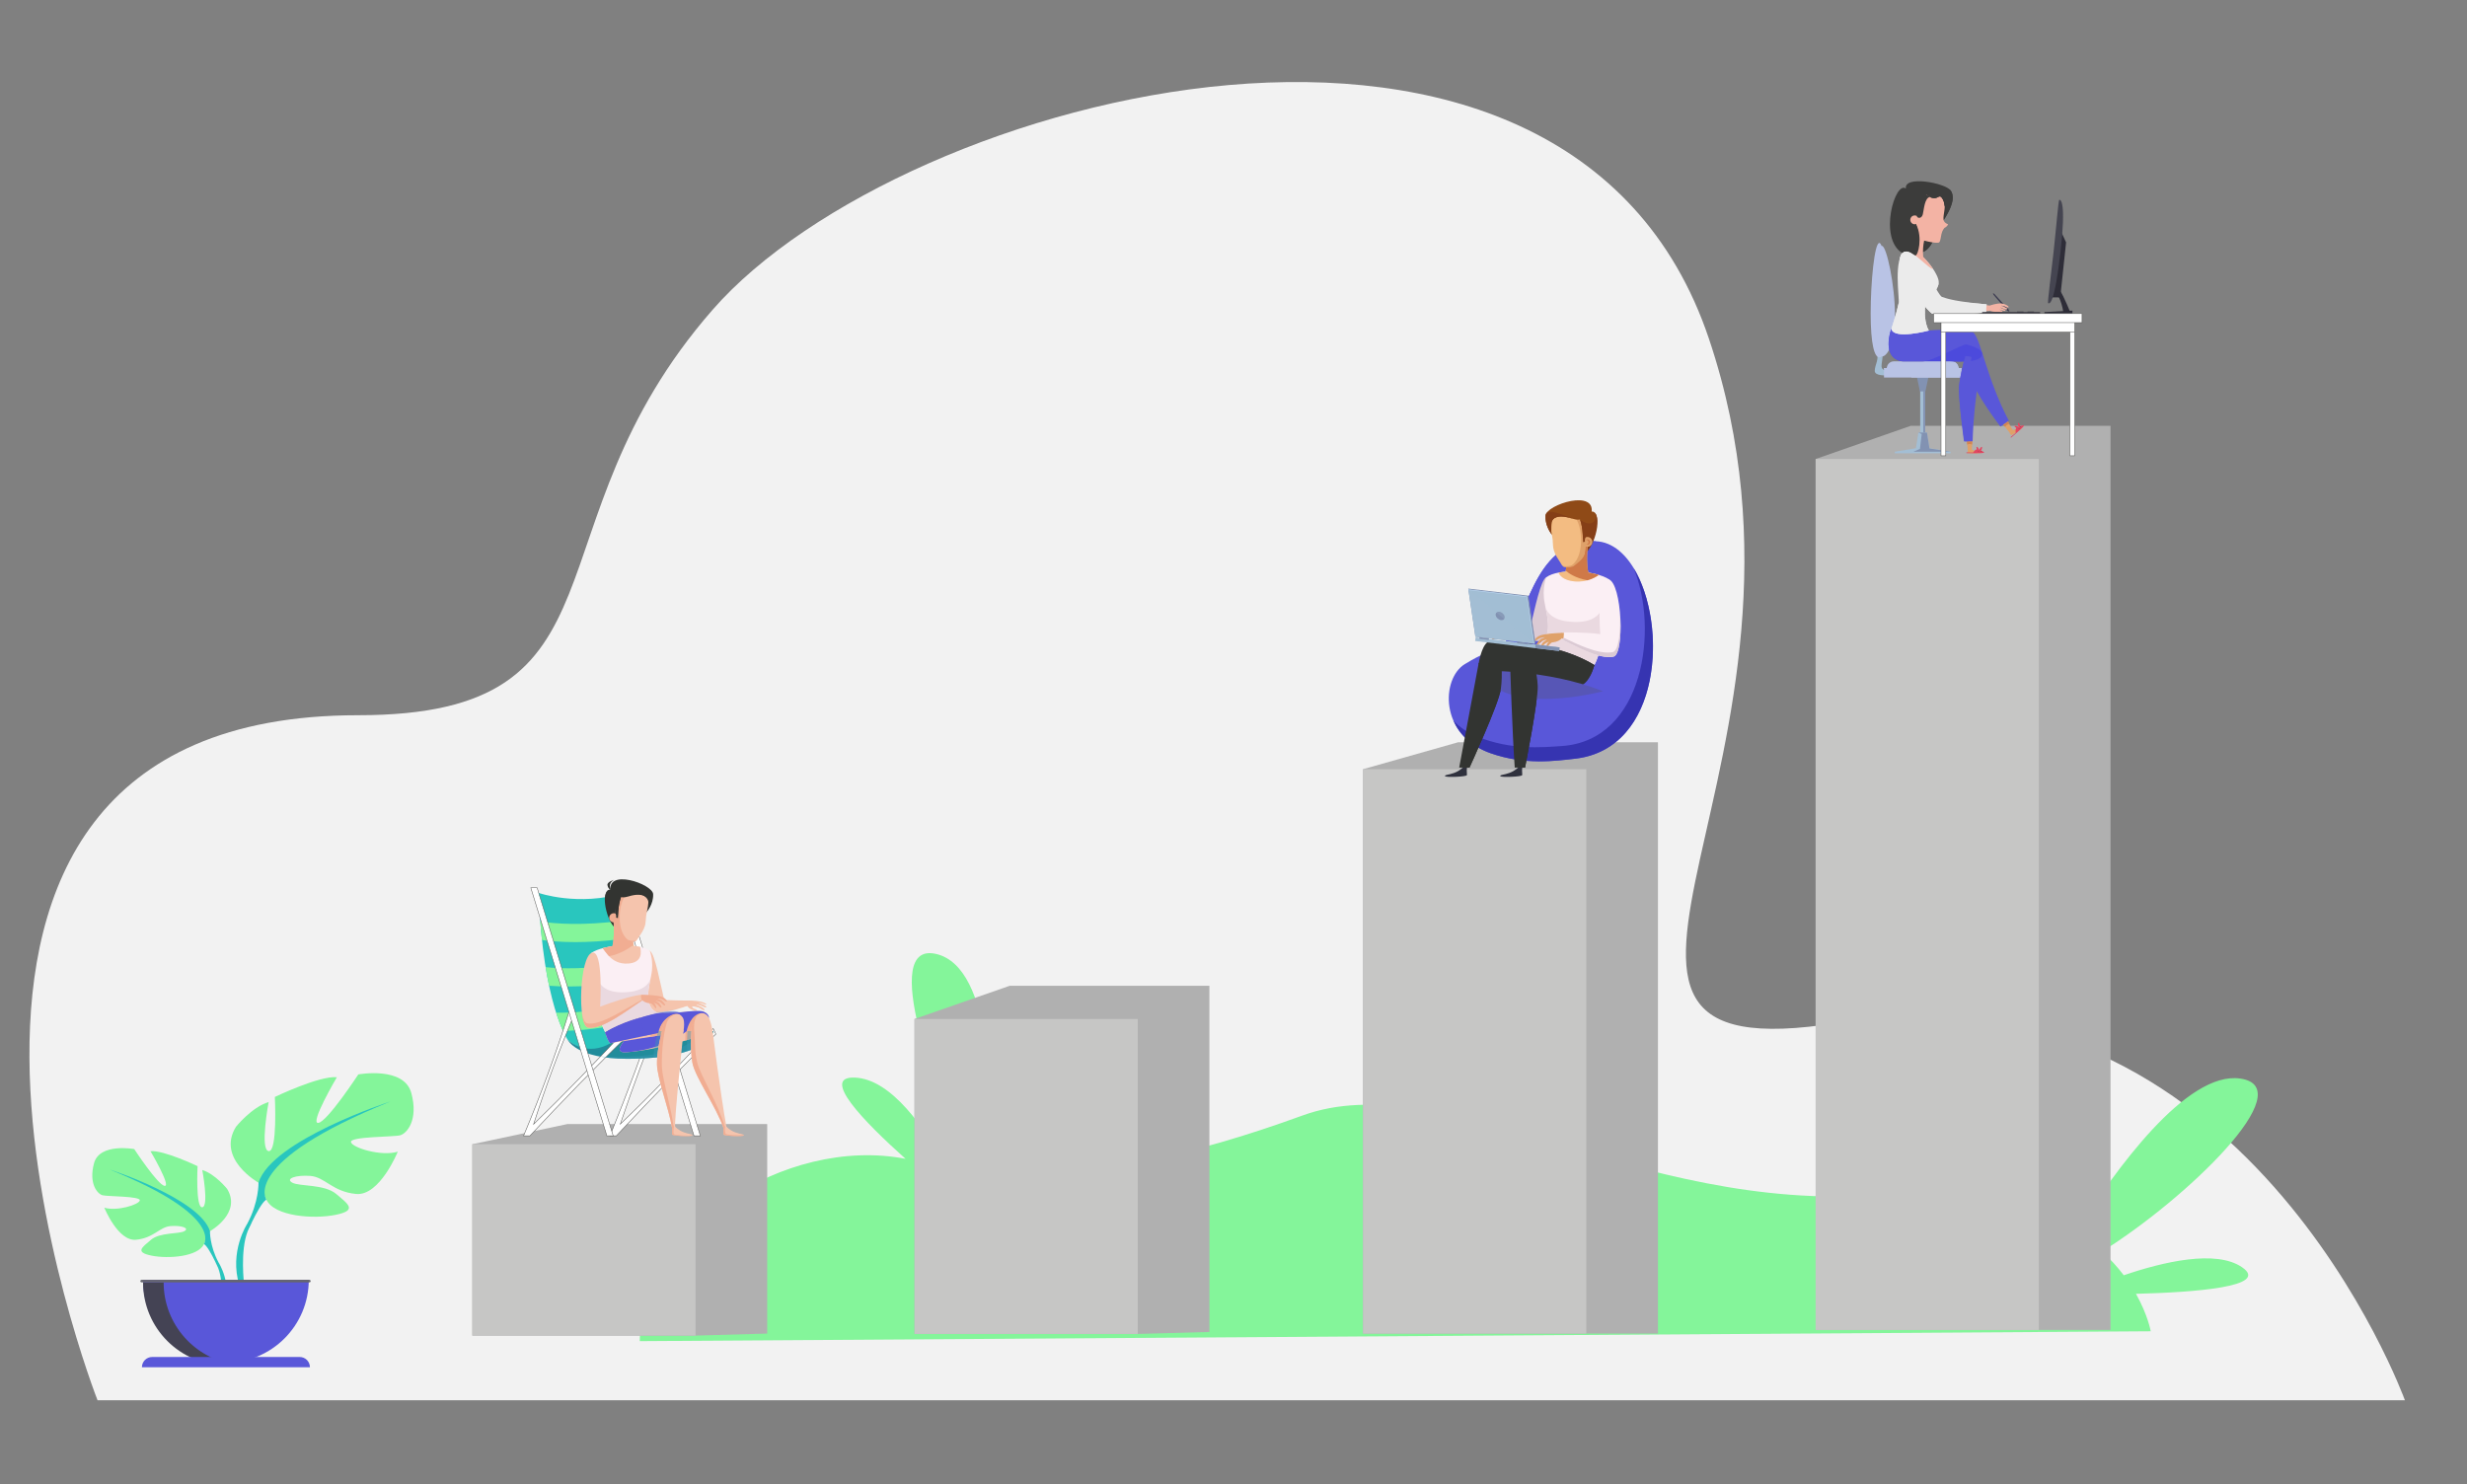 <svg width="1248" height="751" viewBox="0 0 1248 751" fill="none" xmlns="http://www.w3.org/2000/svg">
<rect x="0" y="0" width="1248" height="751" fill="#808080" stroke="none"/>
<path d="M49.34 708.43C49.34 708.43 -86.47 361.85 181.19 361.85C322.61 361.85 264.35 266.76 360.5 156.71C456.65 46.66 792.9 -41.26 864.47 171.25C936.04 383.76 759.17 545.1 930.08 517.42C1135.46 484.16 1216.59 708.43 1216.59 708.43H49.34V708.43Z" fill="#F2F2F2"/>
<path d="M106.22 622.89C106.22 622.89 122.45 613.8 114.88 601.47C114.88 601.47 108.82 593.9 102.33 591.95C102.33 591.95 105.79 610.35 102.33 610.78C98.87 611.21 99.95 590 99.95 590C99.95 590 82.85 581.78 76.14 582.43C76.14 582.43 86.74 600.39 83.28 599.96C79.82 599.53 67.91 581.35 67.91 581.35C67.91 581.35 50.38 578.1 47.57 588.49C44.76 598.88 49.3 604.07 51.9 604.72C54.5 605.37 71.16 605.15 70.73 607.32C70.3 609.48 59.04 612.95 52.77 611C52.77 611 59.7 628.1 68.78 627.23C77.87 626.36 80.68 620.74 86.31 620.3C91.94 619.87 96.05 621.38 93.24 622.9C90.43 624.41 80.9 623.4 76.36 627.26C71.82 631.12 68.14 633.5 76.58 635.24C85.02 636.97 100.17 635.89 103.2 629.4L106.22 622.89V622.89Z" fill="#84F59A"/>
<path d="M110.55 638.69C106.01 630.25 106.22 622.89 106.22 622.89C101.03 606.44 55.58 591.73 55.58 591.73C113.36 615.1 103.19 629.39 103.19 629.39C104.75 630.3 107.08 634.63 108.7 637.95C108.93 638.52 109.3 639.3 109.84 640.36C110.06 640.84 110.24 641.23 110.36 641.51C113.34 648.95 111.76 661.81 111.76 661.81L113.56 662.29C117.56 649.33 110.55 638.69 110.55 638.69V638.69Z" fill="#29C6BE"/>
<path d="M130.76 598.34C130.76 598.34 109.36 586.36 119.35 570.1C119.35 570.1 127.34 560.12 135.9 557.55C135.9 557.55 131.34 581.8 135.9 582.37C140.46 582.94 139.04 554.98 139.04 554.98C139.04 554.98 161.58 544.14 170.42 545C170.42 545 156.44 568.68 161.01 568.11C165.57 567.54 181.26 543.58 181.26 543.58C181.26 543.58 204.37 539.3 208.08 552.99C211.79 566.68 205.8 573.53 202.37 574.39C198.95 575.25 176.98 574.96 177.55 577.81C178.12 580.66 192.95 585.23 201.23 582.66C201.23 582.66 192.1 605.2 180.12 604.06C168.14 602.92 164.43 595.5 157.01 594.93C149.59 594.36 144.17 596.36 147.88 598.35C151.59 600.35 164.14 599 170.13 604.1C176.12 609.19 180.97 612.33 169.84 614.61C158.71 616.89 138.75 615.47 134.75 606.91L130.76 598.34V598.34Z" fill="#84F59A"/>
<path d="M197.52 557.26C197.52 557.26 137.61 576.66 130.77 598.34C130.77 598.34 131.06 608.04 125.06 619.16C125.06 619.16 115.82 633.19 121.09 650.27L123.47 649.63C123.47 649.63 121.39 632.69 125.31 622.87C125.47 622.51 125.7 621.99 125.99 621.36C126.71 619.96 127.19 618.93 127.49 618.18C129.63 613.8 132.7 608.09 134.76 606.89C134.76 606.9 121.35 588.07 197.52 557.26V557.26Z" fill="#29C6BE"/>
<path d="M114.29 689.42C137.44 689.42 156.2 670.66 156.2 647.51H72.38C72.38 670.66 91.14 689.42 114.29 689.42V689.42Z" fill="#5957D9"/>
<path d="M119.49 690.39C117.79 690.6 116.05 690.71 114.28 690.71C91.13 690.71 72.37 671.95 72.37 648.8H82.78C82.79 670.18 98.8 687.82 119.49 690.39V690.39Z" fill="#444354"/>
<path d="M151.61 686.54H76.97C75.599 686.54 74.284 687.085 73.314 688.054C72.345 689.024 71.8 690.339 71.8 691.71H156.78C156.78 690.339 156.235 689.024 155.266 688.054C154.296 687.085 152.981 686.54 151.61 686.54V686.54Z" fill="#5957D9"/>
<path d="M156.51 647.51H71.64C71.29 647.51 71 647.8 71 648.15C71 648.5 71.29 648.79 71.64 648.79H156.51C156.86 648.79 157.15 648.5 157.15 648.15C157.15 647.8 156.86 647.51 156.51 647.51Z" fill="#65656F"/>
<path d="M1134.23 641.15C1121.01 632.06 1094.16 638.43 1074.36 645.19C1071.08 640.854 1067.4 636.837 1063.37 633.19C1105.95 606.63 1164.64 550.21 1133.31 545.67C1106.08 541.72 1069.69 592.4 1050.27 623.24C1029.81 610.29 998.52 600.88 950.87 604.53C827.21 613.99 730.06 538.48 658.98 564.34C602.47 584.9 550.63 596.55 500.54 593.01C502.47 558.1 502.49 489.59 473.72 482.67C444.52 475.64 473.62 553.26 489.77 592.01C486.04 591.58 482.31 591.06 478.6 590.45C468.18 571.15 451.05 545.93 432.42 545.18C414.88 544.48 436.67 567.12 458.1 586.28C396.79 574.42 324.48 622.37 323.64 678.52L1088.01 673.53C1088.01 673.53 1086.6 665.34 1080.53 654.58C1110.06 653.83 1148.59 651.02 1134.23 641.15V641.15Z" fill="#84F59A"/>
<path d="M838.71 375.53H737.64L689.54 389.16V674.69H838.71V375.53Z" fill="#B0B0B0"/>
<path d="M689.54 389.16H802.46V674.7H689.54V389.16Z" fill="#C6C6C5"/>
<path d="M611.81 498.75H510.74L462.64 515.53V674.88H575.57L611.81 673.88V498.75Z" fill="#B0B0B0"/>
<path d="M462.64 515.53H575.56V674.88H462.64V515.53Z" fill="#C6C6C5"/>
<path d="M1067.67 215.43H966.6L918.5 232.22V672.87H1067.67V215.43Z" fill="#B0B0B0"/>
<path d="M918.5 232.22H1031.42V672.87H918.5V232.22Z" fill="#C6C6C5"/>
<path d="M740.99 336.01C751.22 329.76 751.85 331.07 758.95 326.8C772.85 318.43 773.57 272.83 807.13 273.82C842.1 274.85 853.17 377.54 796.75 383.85C786.78 384.97 771.44 387.17 754.1 381.09C727.83 371.88 729.17 343.24 740.99 336.01V336.01Z" fill="#5957D9"/>
<path d="M807.05 273.82C774.38 272.94 772.88 316.23 759.94 326.11C757.93 331.31 756.79 334.7 756.79 334.7C756.79 334.7 793.97 344.28 800.88 346.26C807.79 348.23 814.25 350.78 818.4 348.61C831.16 341.94 831.16 285.34 807.05 273.82Z" fill="#5957D9"/>
<path d="M826.36 287.3C839.25 318 831.72 374.71 789.96 377.45C779.95 378.11 764.53 379.6 747.48 372.73C742.3 370.64 738.29 367.82 735.25 364.6C738.23 371.4 744.2 377.63 754.1 381.1C771.44 387.18 786.78 384.98 796.75 383.86C840.69 378.93 843.69 315.58 826.36 287.3Z" fill="#3634B1"/>
<path d="M762.52 317.35C762.52 317.35 759.23 317.84 756.27 318.85C755.49 319.12 753.16 320.33 753.42 320.78C753.68 321.24 755.2 320 755.84 319.82C756.65 319.59 757.31 319.38 757.44 319.48C757.57 319.58 756.38 319.9 755.73 320.3C755.09 320.7 753.25 321.84 753.67 322.32C754.1 322.8 756.11 321.13 756.63 320.94C757.48 320.63 758.38 320.14 758.69 320.26C759.03 320.39 757.47 320.9 756.91 321.31C756.35 321.72 754.33 323.3 754.85 323.71C755.37 324.12 757.05 322.33 757.76 321.93C758.53 321.5 761.13 320.54 761.18 320.84C761.23 321.13 761.15 321.63 760.6 321.97C760.05 322.3 758.63 322.97 758.93 323.35C759.18 323.67 761.17 322.82 761.92 322.34C763.3 321.45 763.84 320.12 763.84 320.12L767.46 320.19L768.13 316.88L762.52 317.35V317.35Z" fill="#DFA169"/>
<path d="M801.33 279.9C802.79 279.53 811.38 262.35 806.3 259.04C803.7 257.35 800.38 264.95 800.38 264.95C800.38 264.95 798 279.81 801.33 279.9V279.9Z" fill="#8F4A17"/>
<path d="M806.29 259.04C811.1 262.17 805.48 279.06 801.59 279.74C801.82 278.69 801.91 277.37 801.96 275.46C801.91 274.41 801.85 273.44 801.8 272.52L801.77 274.07L800.81 274.26C800.81 274.26 800.91 267.02 799.33 262.94C800.15 263.58 804.64 266.72 806.82 263.21C808.25 260.91 806.29 259.04 806.29 259.04Z" fill="#853F17"/>
<path d="M782.21 292.08C779.41 293.44 776.45 307.88 774.48 315.9C774.48 315.9 771.27 316.02 764.11 317.01L764.73 320.22C764.73 320.22 775.15 325.87 781.31 324.01C787.47 322.15 786.49 290 782.21 292.08Z" fill="#DBCAD4"/>
<path d="M773.27 327.92C773.27 327.92 782.02 327.44 790.14 329.58C799.33 332 806.53 336.49 806.53 336.49C811.83 326.81 814.16 300.08 814.09 293.2C807.51 288.64 788.42 287.32 782.21 292.09C782.39 291.72 779.83 297.52 781.47 305.42C783.02 312.83 784.76 320.33 780.32 324.42C777.97 326.34 773.27 327.92 773.27 327.92Z" fill="#FBEFF4"/>
<path d="M812.47 312.68C811.89 309.09 811.08 306.73 811.08 306.73C809.44 311.01 805.65 315.78 793.47 314.46C785.42 313.59 782.77 309.92 781.9 307.53C783.28 314.22 784.32 320.72 780.31 324.41C779.72 324.89 778.98 325.36 778.21 325.78C777.93 326.53 777.66 327.25 777.39 327.9C780.69 327.99 785.51 328.36 790.13 329.58C798.87 331.88 805.88 336.1 805.88 336.1C805.89 336.1 805.89 336.1 805.89 336.11C806.09 336.23 806.24 336.32 806.35 336.38C806.36 336.39 806.36 336.39 806.37 336.39C806.46 336.45 806.53 336.49 806.53 336.49C809.69 330.71 811.59 319.21 812.47 312.68V312.68Z" fill="#EAD9E0"/>
<path d="M740.39 387.95C740.39 387.95 738.78 389.85 735.73 391C732.68 392.14 730.93 391.89 730.98 392.65C731.02 393.41 741.98 393.03 742.08 392.14C742.18 391.25 741.81 389.98 742.16 387.95C742.52 385.92 740.39 387.95 740.39 387.95V387.95ZM768.36 387.95C768.36 387.95 766.75 389.85 763.7 391C760.65 392.14 758.9 391.89 758.95 392.65C758.99 393.41 769.95 393.03 770.05 392.14C770.15 391.25 769.78 389.98 770.13 387.95C770.49 385.92 768.36 387.95 768.36 387.95V387.95Z" fill="#2F313D"/>
<path d="M779.9 328.48C786.56 330.7 806.89 348.25 794.95 347.36C773.48 345.76 747.96 336.13 747.96 336.13C747.96 336.13 749.23 327.14 752.62 324.78C755.47 322.81 773.24 326.26 779.9 328.48V328.48Z" fill="#323431"/>
<path d="M776.87 328.56L771.52 334.04C771.52 334.04 756.8 332.25 756.13 333.37C755.46 334.49 756.29 345.27 755.28 350.11C754.41 354.29 743.37 382.32 741.29 388.33H743.39C743.39 388.33 758.2 356.23 759.26 348.51C759.84 344.31 760.16 343.41 760.04 340.08C760.04 340.08 784.97 347.73 796.94 347.36C799.65 347.28 776.87 328.56 776.87 328.56V328.56Z" fill="#323431"/>
<path d="M806.53 336.48C805.9 338.74 805.05 340.93 803.93 342.43L763.93 336.14C763.93 336.14 762.33 329.12 765.39 326.33C769.04 323.02 795.21 328.98 806.53 336.48V336.48Z" fill="#323431"/>
<path d="M777.91 347.12C777.8 342.92 778.06 343.61 777.19 340.82C777.19 340.82 794.34 350.45 800.76 346.37C804.32 344.11 805.9 338.73 806.53 336.47L796.95 332.13C796.95 332.13 796 336.63 794.18 337.64C792.36 338.65 771.81 332.25 771 333.06C770.19 333.87 773.62 341.84 774.23 347.6C774.84 353.35 769.26 388.32 769.26 388.32H771.49C771.49 388.33 778.12 354.84 777.91 347.12V347.12Z" fill="#323431"/>
<path d="M749.23 339.48C749.23 339.48 781.75 338.11 810.92 349.72C810.92 349.71 760.41 363.38 749.23 339.48Z" fill="#5756B6"/>
<path d="M748.03 335.48C748.03 335.48 741.44 370.6 738.17 388.33H743.39C743.39 388.33 758.2 356.23 759.26 348.51C760.32 340.79 759.24 332.31 759.24 332.31L748.03 335.48V335.48ZM763.93 336.14C763.93 336.14 765.02 370.6 766.27 388.34H771.49C771.49 388.34 778.12 354.85 777.91 347.13C777.7 339.41 774.57 332.32 774.57 332.32C770.59 332.14 767.07 333.51 763.93 336.14ZM786.44 328.24C786.44 328.24 796.9 330.54 806.52 336.48L806.04 338.07C806.04 338.07 796.51 331.28 786.44 328.24Z" fill="#323431"/>
<path d="M803.13 276.13C803.13 276.13 802.24 285.54 803.64 290.12L791.78 289.51C791.78 289.51 792.59 288.01 792.63 282.09C792.7 273.82 803.13 276.13 803.13 276.13Z" fill="#F3BC82"/>
<path d="M790.06 320.2C790.06 320.2 784.77 320.34 781.67 320.92C781.67 320.92 779.7 321.13 778.3 321.87C777.53 322.28 776.16 323.53 776.44 324C776.72 324.47 777.58 323.56 778.86 322.93C779.59 322.57 781.35 322.32 781.42 322.43C781.49 322.54 779.94 323 779.29 323.46C778.75 323.85 777.04 325.8 777.42 326.15C777.92 326.63 778.49 325.68 779.97 324.44C780.5 324.06 782.37 323.52 782.46 323.66C782.55 323.8 781.13 324.36 780.67 324.89C780.21 325.43 779.03 326.97 779.49 327.33C779.95 327.7 780.7 326.5 781.51 325.73C781.95 325.32 783.58 324.58 783.64 324.61C783.7 324.65 783.01 325.15 782.7 325.69C782.39 326.24 781.96 327.59 782.34 327.7C782.72 327.8 782.95 327.17 783.79 326.09C784.05 325.76 785.09 325.02 785.09 325.02C785.09 325.02 788.35 324.91 790.08 322.93C790.08 322.95 790.99 320.51 790.06 320.2V320.2Z" fill="#DFA169"/>
<path d="M790.08 322.95L794.85 324.6L795.43 320.24L790.06 320.2C790.06 320.2 789.01 322.17 790.08 322.95V322.95Z" fill="#DFA169"/>
<path d="M788.4 289.7C788.78 290.7 790.44 293.67 796.68 294.18C803.07 294.7 807.57 291.77 808.8 290.87C802.83 289.09 794.53 288.54 788.4 289.7Z" fill="#F3BC82"/>
<path d="M813.72 293.07C820.63 295.04 821.95 331.08 816.19 332.23C808.64 333.74 796.57 326.51 790.89 323.92L791.2 319.97C791.2 319.97 801.26 319.72 809.52 320.83C809.52 320.83 807.33 291.24 813.72 293.07V293.07Z" fill="#FBEFF4"/>
<path d="M808.8 290.87C807.19 290.39 805.4 290.01 803.53 289.72C802.29 285.01 803.13 276.14 803.13 276.14C803.13 276.14 800.29 275.52 797.56 276.1C795.65 277.92 793.8 280.11 792.62 282.55C792.57 285.93 792.27 287.77 792.04 288.69C793.37 289.9 796.8 292.42 803.04 293.6C806.01 292.77 808.04 291.43 808.8 290.87V290.87Z" fill="#CF7948"/>
<path d="M746.38 322.15L776.82 325.74L773.21 301.38L742.77 297.79L746.38 322.15Z" fill="#8292B2"/>
<path d="M746.261 324.302L746.478 322.475L788.959 327.532L788.741 329.359L746.261 324.302Z" fill="#A3BED4"/>
<path d="M746.36 322.12L776.1 325.66L772.56 301.78L742.82 298.23L746.36 322.12Z" fill="#A3BED4"/>
<path d="M756.65 311.35C756.89 312.52 758.1 313.59 759.34 313.74C760.58 313.89 761.4 313.06 761.16 311.89C760.92 310.72 759.71 309.65 758.47 309.5C757.22 309.35 756.41 310.18 756.65 311.35Z" fill="#8292B2"/>
<path opacity="0.2" d="M776.1 325.66L772.56 301.78L742.82 298.23L776.1 325.66Z" fill="#A3BED4"/>
<path d="M776.619 327.918L776.836 326.091L788.96 327.534L788.743 329.361L776.619 327.918Z" fill="#8292B2"/>
<path d="M767.44 325.441L767.536 324.636L773.116 325.301L773.02 326.106L767.44 325.441Z" fill="#8292B2"/>
<path d="M748.354 323.173L748.45 322.369L753.226 322.938L753.13 323.742L748.354 323.173Z" fill="#8292B2"/>
<path d="M772.32 302.05L742.87 298.54L742.82 298.23L772.56 301.77L776.1 325.66L775.82 325.62L772.32 302.05Z" fill="#B8D3EF"/>
<path d="M785.21 270.69C785.21 270.69 781.52 266.44 781.85 260.87C782.18 255.3 808.29 246.88 804.96 260.3C804.95 260.3 792.81 276.01 785.21 270.69Z" fill="#8F4A17"/>
<path d="M801.97 275.46C801.79 281.63 801.38 281.51 796.42 285.89C795.36 286.83 791.89 287.1 790.93 286.62C789.97 286.15 789.85 285.23 788.46 283.23C786.89 280.97 785.98 278.6 785.78 277.26C785.52 275.48 785.6 274.25 785.45 272.98C785.16 270.54 784.5 268.39 784.36 265.59C784.22 262.83 787.36 260.81 791.53 260.57C801.08 260.05 801.38 264.03 801.97 275.46V275.46Z" fill="#F3BC82"/>
<path d="M795.29 285.86C802.2 280.65 799.93 264.28 796.77 262.14C802.84 262.81 802.23 268.53 802.02 276.74C801.83 281.21 801.26 282.5 796.16 286.34C795.07 287.16 791.72 287.16 790.83 286.63C790.69 286.55 790.58 286.45 790.48 286.34C791.76 286.67 794.36 286.57 795.29 285.86V285.86Z" fill="#DFA169"/>
<path d="M801.82 271.62L801.77 274.08L800.8 274.27C800.8 274.27 800.96 263.18 797.89 260.71C797.89 260.7 802.11 259.91 801.82 271.62Z" fill="#8F4A17"/>
<path d="M800.89 261.78C800.89 261.78 799.94 263.9 795.34 262.38C785.62 259.16 784.34 264.53 784.34 264.53C784.34 264.53 785.28 252.88 800.89 261.78Z" fill="#8F4A17"/>
<path d="M784.77 270.12C783.8 268.79 781.59 265.25 781.85 260.87C781.87 260.54 781.98 260.2 782.17 259.85C783.9 256.95 793.57 261.8 795.85 262.52C790.84 260.95 788.18 261.15 786.6 261.99C784.92 263.06 784.71 264.36 784.77 270.12V270.12Z" fill="#853F17"/>
<path d="M800.59 274.6C800.647 274.922 800.767 275.23 800.943 275.506C801.119 275.782 801.348 276.021 801.617 276.209C801.885 276.396 802.188 276.529 802.507 276.6C802.827 276.67 803.158 276.677 803.48 276.62C803.802 276.563 804.11 276.443 804.386 276.267C804.662 276.091 804.901 275.862 805.089 275.593C805.276 275.325 805.409 275.022 805.48 274.703C805.55 274.383 805.557 274.052 805.5 273.73C805.385 273.079 805.015 272.5 804.473 272.121C803.931 271.743 803.261 271.595 802.61 271.71C801.959 271.825 801.38 272.195 801.001 272.737C800.623 273.279 800.475 273.949 800.59 274.6Z" fill="#DFA169"/>
<path d="M802.7 275.44C803.33 275.29 803.73 274.66 803.58 274.03C803.44 273.41 802.83 273.03 802.22 273.15C802.37 273.04 802.54 272.95 802.74 272.9C803.49 272.73 804.23 273.19 804.4 273.94C804.57 274.69 804.11 275.43 803.36 275.6C803.01 275.68 802.66 275.61 802.36 275.44C802.47 275.46 802.58 275.47 802.7 275.44Z" fill="#CF7948"/>
<path d="M802.27 271.71C801.82 272.29 801.67 273.09 801.77 274.08L800.81 274.27C800.81 274.27 800.91 267.03 799.33 262.95C799.57 263.13 801.29 264.15 802 264.55C802.59 267.41 802.27 268.86 802.27 271.71V271.71Z" fill="#853F17"/>
<path d="M819.43 309.29C820.08 319.04 818.92 329.31 815.85 329.92C808.34 331.42 796.69 325.26 790.98 322.64L790.88 323.91C796.56 326.5 808.63 333.73 816.18 332.22C819.44 331.58 820.43 319.78 819.43 309.29V309.29Z" fill="#DBCAD4"/>
<path d="M954.02 189.9C954.02 189.9 948.39 190.24 948.39 187.65C948.39 184.59 950.85 181.7 949.35 177.52H951.92C953.57 182.4 949.38 186.78 954.33 187.49L954.02 189.9V189.9Z" fill="#A3BED4"/>
<path d="M973.896 188.022V227.112H971.386V188.022H973.896Z" fill="#A3BED4"/>
<path d="M973.892 188.026V227.116H972.972V188.026H973.892Z" fill="#8292B2"/>
<path d="M971.26 198.01L969.27 188.61H976.01L974.01 198.01H971.26Z" fill="#8292B2"/>
<path d="M986.75 229.33H958.53V228.55L969.86 226.66H975.41L986.75 228.55V229.33Z" fill="#A3BED4"/>
<path d="M976.07 226.88H969.2L970.48 218.86H974.8L976.07 226.88Z" fill="#A3BED4"/>
<path d="M970.48 218.86H974.8L976.07 226.88L986.75 228.55H967.93L971.26 227.11L972.16 219.57L970.48 218.86Z" fill="#8292B2"/>
<path d="M990.78 186.36H954.5C954.5 185.419 954.874 184.516 955.54 183.85C956.206 183.184 957.108 182.81 958.05 182.81H987.23C988.171 182.81 989.074 183.184 989.74 183.85C990.406 184.516 990.78 185.419 990.78 186.36V186.36Z" fill="#B9C3E5"/>
<path d="M987.23 182.81H971.97C972.911 182.81 973.814 183.184 974.48 183.85C975.146 184.516 975.52 185.419 975.52 186.36H990.78C990.78 185.419 990.406 184.516 989.74 183.85C989.074 183.184 988.171 182.81 987.23 182.81V182.81Z" fill="#B9C3E5"/>
<path d="M954.56 185.73C954.52 185.93 954.5 186.14 954.5 186.35H990.78C990.78 186.14 990.76 185.93 990.72 185.73H954.56V185.73Z" fill="#B9C3E5"/>
<path d="M953.08 186.21H992.2V191H953.08V186.21Z" fill="#B9C3E5"/>
<path d="M966.92 186.21H992.2V191H966.92V186.21Z" fill="#B9C3E5"/>
<path d="M953.08 186.21H992.2V186.79H953.08V186.21ZM955.07 158.51C955.07 174.49 953.12 180.8 950.7 180.8C948.29 180.8 946.33 174.49 946.33 158.51C946.33 142.53 948.28 122.92 950.7 122.92C953.12 122.91 955.07 142.52 955.07 158.51Z" fill="#B9C3E5"/>
<path d="M958.63 159.62C958.63 175.07 954.37 180.37 952.04 180.37C949.71 180.37 948.36 173.73 948.36 158.28C948.36 142.83 949.71 124.41 952.04 124.41C954.36 124.42 958.63 144.17 958.63 159.62Z" fill="#B9C3E5"/>
<path d="M963.11 127.52C970.15 124.24 979.72 149.28 982.45 150.24C985.18 151.2 989.81 152.62 1005.01 153.98L1004.67 157.88C995.02 159.6 980.05 158.66 977.67 158.66C975.3 158.66 955.09 131.25 963.11 127.52V127.52Z" fill="#EBEBEB"/>
<path d="M1006.51 154.59L1002.34 154.1L1002.06 157.64L1006.82 157.25L1006.51 154.59Z" fill="#F3B3A4"/>
<path d="M1015.32 212.33C1015.32 212.33 1017.54 216.72 1018.52 217.99L1016.48 218.73L1012.78 214.03L1015.32 212.33V212.33Z" fill="#DFA169"/>
<path d="M1022.94 216.4C1023.17 216.76 1017.71 220.42 1017.34 220.14C1017.14 219.98 1016.48 218.73 1016.48 218.73L1018.27 217.6C1018.27 217.6 1022.72 216.04 1022.94 216.4V216.4Z" fill="#DFA169"/>
<path d="M1017.34 221.44L1017.09 221.15C1017.68 220.66 1018.39 220.09 1019.68 219.01C1019.68 219.01 1019.36 216.7 1020.35 216.23C1021.97 215.45 1023.83 214.96 1023.9 215.36C1023.98 215.88 1017.34 221.44 1017.34 221.44V221.44Z" fill="#E24761"/>
<path d="M1021.94 215.09C1022.12 215.68 1021.98 215.97 1021.71 216.04C1021.44 216.11 1021.16 215.97 1020.98 215.37C1020.8 214.78 1020.79 213.97 1021.06 213.89C1021.32 213.82 1021.76 214.5 1021.94 215.09ZM1020.21 216.62C1020.78 216.87 1021.07 216.77 1021.19 216.51C1021.3 216.26 1021.19 215.96 1020.62 215.71C1020.05 215.46 1019.25 215.35 1019.14 215.6C1019.03 215.85 1019.65 216.36 1020.21 216.62V216.62Z" fill="#E24761"/>
<path d="M1021.53 216.65C1021.6 216.73 1021.59 216.84 1021.51 216.91C1021.43 216.98 1021.32 216.97 1021.25 216.89C1021.18 216.81 1021.19 216.7 1021.27 216.63C1021.34 216.57 1021.46 216.58 1021.53 216.65ZM1022.37 215.78C1022.44 215.86 1022.43 215.97 1022.35 216.04C1022.27 216.11 1022.16 216.1 1022.09 216.02C1022.02 215.94 1022.03 215.83 1022.11 215.76C1022.19 215.69 1022.3 215.71 1022.37 215.78Z" fill="#6D3A45"/>
<path d="M1013.4 214.82L1014.37 216.06C1014.37 216.06 1014.71 214.77 1016.5 214.6L1015.73 213.15L1013.4 214.82Z" fill="#D18552"/>
<path d="M998.44 168.48C1002.1 171.83 1005.16 191.89 1016.2 212.82L1011.98 215.83C1011.98 215.83 999.2 199.43 995.53 188.39C993.55 182.42 992.08 173.51 992.08 173.51L998.44 168.48V168.48Z" fill="#5957D9"/>
<path d="M997.88 221.58C997.88 221.58 997.42 226.48 997.58 228.07L995.45 227.61L994.82 221.66L997.88 221.58Z" fill="#DFA169"/>
<path d="M1002.16 229.08C1002.16 229.5 995.43 229.26 995.43 229.26L995.45 227.61H997.57C997.57 227.61 1002.16 228.66 1002.16 229.08Z" fill="#DFA169"/>
<path d="M994.77 229.25V228.86C995.54 228.89 996.45 228.92 998.13 228.97C998.13 228.97 999.42 227.03 1000.47 227.33C1002.2 227.82 1003.92 228.68 1003.7 229.03C1003.43 229.47 994.77 229.25 994.77 229.25V229.25Z" fill="#E24761"/>
<path d="M1002.42 227.53C1002.16 228.09 1001.87 228.21 1001.62 228.1C1001.37 227.99 1001.26 227.68 1001.52 227.12C1001.78 226.56 1002.31 225.95 1002.56 226.06C1002.81 226.17 1002.68 226.96 1002.42 227.53ZM1000.12 227.53C1000.38 228.09 1000.67 228.21 1000.92 228.1C1001.17 227.99 1001.28 227.68 1001.02 227.12C1000.76 226.56 1000.23 225.95 999.98 226.06C999.73 226.17 999.86 226.96 1000.12 227.53Z" fill="#E24761"/>
<path d="M1001.08 228.43C1001.08 228.53 1001 228.61 1000.9 228.61C1000.8 228.61 1000.72 228.53 1000.72 228.43C1000.72 228.33 1000.8 228.25 1000.9 228.25C1001 228.25 1001.08 228.32 1001.08 228.43ZM1002.28 228.33C1002.28 228.43 1002.2 228.51 1002.1 228.51C1002 228.51 1001.92 228.43 1001.92 228.33C1001.92 228.23 1002 228.15 1002.1 228.15C1002.2 228.15 1002.28 228.23 1002.28 228.33Z" fill="#6D3A45"/>
<path d="M995 223.26L995.18 224.99C995.18 224.99 996.32 224.15 997.62 224.99L997.74 223.26H995Z" fill="#D18552"/>
<path d="M1002.71 179.69C1002.93 182.78 998.64 198.71 997.9 223.27H993.53C993.53 223.27 990.45 201.2 991.11 195.02C991.77 188.84 994.19 179.81 994.19 179.81C994.19 179.81 1002.49 176.6 1002.71 179.69V179.69Z" fill="#5957D9"/>
<path d="M956.78 166.42C956.78 166.42 954.69 171.47 955.68 176.65C956.86 182.81 962.51 182.81 962.51 182.81H986.49C986.49 182.81 1002.72 184.37 1002.72 179.06C1002.58 173.79 982.54 172.79 976.44 169.62C973.51 169.16 956.78 166.42 956.78 166.42V166.42Z" fill="#4C4ADC"/>
<path d="M986.75 96.32C988.15 98.29 989.32 102.26 982.76 112.13C978.95 117.86 977.86 125.22 973.07 127.34C970.61 128.03 966.43 130.54 962.33 128.04C950.06 120.55 958.72 91.2 964.14 95.39C963.09 88.59 984.08 92.56 986.75 96.32V96.32Z" fill="#3C3C3B"/>
<path d="M972.81 121.32L976.45 99.61C976.45 99.61 977.95 100.08 979.01 99.63C979.83 99.28 984.26 94.62 986.71 96.27C986.72 96.29 986.74 96.3 986.75 96.32C988.15 98.29 989.32 102.26 982.76 112.13C978.95 117.86 977.86 125.22 973.07 127.34C972.24 127.57 971.23 127.96 970.09 128.3L972.81 121.32V121.32Z" fill="#3C3C3B"/>
<path d="M956.81 166.42C956.81 166.42 951.1 181.42 962.68 182.81H972.82C977.71 182.81 992.65 173.93 995.2 174.14C997.83 173.23 998.88 171.77 998.92 170.34C999.02 166.91 995.84 166.39 985.35 166.69C980.34 166.83 975.78 167.21 975.78 167.21L956.81 166.42V166.42Z" fill="#5957D9"/>
<path d="M981.03 122.52C981.03 122.52 980.38 123.57 973.16 121.67L973.12 119.07L981.03 122.52V122.52Z" fill="#F3B3A4"/>
<path d="M956.81 166.42C956.81 166.42 959.43 158.42 960.49 153.44C961.02 150.94 957.51 130.39 963.82 126.69C970.45 124.33 980.25 137.57 980.74 142.28C981.21 146.87 973.96 152.25 973.82 153.96C973.05 163.47 975.77 167.23 975.77 167.23C975.77 167.23 958.06 171.99 956.81 166.42V166.42Z" fill="#EBEBEB"/>
<path d="M977.84 136.04C975.91 136.22 967.66 126.59 963.81 126.68C967.62 125.81 971 127.98 973.56 130.62C973.56 130.62 976.64 134.04 977.84 136.04Z" fill="#F3B3A4"/>
<path d="M966.46 117.21C966.46 117.21 966.59 120.95 963.82 126.69L973.02 130.68C973.02 130.68 972.09 125.06 974.06 119.27L970.57 116.94L966.46 117.21V117.21Z" fill="#F3B3A4"/>
<path d="M980.86 98.21C980.86 98.21 984.47 100.61 983.67 106.1C982.98 110.83 982.49 112.24 985.47 113.48C985.47 113.48 985.19 114.6 983.62 115.31C983.62 115.31 982.49 116.62 982.14 118.43C981.79 120.23 981.53 122.15 981.04 122.53C980.22 123.16 972.28 120.99 970.41 117.21C969.54 115.46 969.33 113.2 969.33 113.2C969.33 113.2 970.27 93.16 980.86 98.21V98.21Z" fill="#F3B3A4"/>
<path d="M983.79 104.34C983.79 104.34 983.63 101.44 982.11 99.82C980.59 98.2 980.06 101.9 975.65 99.35C970.13 96.17 979.92 94.2 982.89 97.56C985.85 100.93 983.79 104.34 983.79 104.34Z" fill="#3C3C3B"/>
<path d="M966.38 111.22C966.37 112.45 967.37 113.45 968.6 113.46C969.83 113.46 970.83 112.47 970.84 111.24C970.84 110.01 969.85 109.01 968.62 109C968.327 108.997 968.036 109.053 967.764 109.163C967.493 109.274 967.246 109.437 967.037 109.643C966.829 109.849 966.664 110.095 966.551 110.366C966.438 110.636 966.38 110.927 966.38 111.22V111.22Z" fill="#F3B3A4"/>
<path d="M969.61 109.18C969.88 110.61 972.11 110.77 972.71 108.41C973.3 106.1 973.55 99.95 976.45 99.62L969.49 95.6L969.61 109.18ZM969.29 113.39C972.79 120.22 970.24 129.13 969.1 129.23C968.31 129.3 967.18 127.74 965.24 127.49C965.24 127.49 963.48 126.83 962.33 128.03C960.54 122.07 969.29 113.39 969.29 113.39Z" fill="#3C3C3B"/>
<path d="M976.43 99.76L976.45 99.62C976.45 99.62 977.95 100.09 979.01 99.64C979.43 99.46 980.82 98.13 982.4 97.11C982.57 97.25 982.74 97.4 982.88 97.56C985.85 100.93 983.79 104.34 983.79 104.34C983.79 104.34 983.63 101.44 982.11 99.82C980.68 98.3 980.13 101.46 976.43 99.76Z" fill="#3C3C3B"/>
<path d="M997.28 180.63C997.09 180.4 995.85 180.24 994.24 180.14C993.55 182.64 991.72 189.56 991.13 194.62C990.41 200.89 993.78 223.27 993.78 223.27H995.65C995.25 219.96 993.13 201.85 993.78 195.94C994.51 189.43 997.88 181.35 997.28 180.63Z" fill="#5957D9"/>
<path d="M975.77 167.22C975.77 167.22 973.05 163.47 973.82 153.95C973.95 152.34 980.42 147.45 980.74 143.05C980.72 143.08 973.8 154.98 960.49 153.44C959.43 158.42 956.81 166.42 956.81 166.42C958.06 171.99 975.77 167.22 975.77 167.22Z" fill="#EBEBEB"/>
<path d="M978.53 147.88C974.54 139.83 968.49 126.29 963.4 128.66C957.02 131.63 967.83 151 973.72 158.8C973.65 157.38 973.67 155.77 973.82 153.94C973.9 152.93 976.53 150.58 978.53 147.88V147.88Z" fill="#EBEBEB"/>
<path d="M963.11 127.52C970.15 124.24 979.32 150.49 982.05 151.46C984.78 152.42 989.81 152.62 1005.01 153.98L1004.67 157.88C995.02 159.6 980.05 158.66 977.67 158.66C975.3 158.66 955.09 131.25 963.11 127.52V127.52Z" fill="#EBEBEB"/>
<path d="M978.23 156.63C976.2 156.18 960.48 136.51 961.81 128.69C957.95 135.09 975.47 158.65 977.68 158.65C980.06 158.65 995.03 159.59 1004.68 157.87L1004.79 156.6C995.13 158.25 981.07 157.26 978.23 156.63V156.63Z" fill="#EBEBEB"/>
<path d="M1016.14 156.62L1016.46 157.68L1015.44 157.25L1008.32 148.97L1008.78 148.56L1016.14 156.62Z" fill="#3D3C51"/>
<path d="M1008.62 148.56C1008.77 148.73 1008.82 148.91 1008.75 148.98C1008.67 149.05 1008.49 148.97 1008.35 148.8C1008.2 148.63 1008.15 148.45 1008.22 148.38C1008.29 148.32 1008.47 148.4 1008.62 148.56ZM1016.58 157.76L1016.52 157.82L1016.28 157.6L1016.39 157.5L1016.58 157.76Z" fill="#3D3C51"/>
<path d="M1006.51 154.59C1009.5 153.64 1012.31 153.04 1014.42 154.03C1014.71 154.16 1016.24 154.81 1016.1 155.44C1015.99 155.92 1014.67 155.21 1014.1 155.01C1013.32 154.74 1012.33 154.56 1012.29 154.66C1012.22 154.81 1015.74 155.64 1015.42 156.35C1015.03 157.23 1012.15 155.35 1012.02 155.64C1011.89 155.93 1014.8 156.63 1014.47 157.19C1014.17 157.7 1011.7 156.51 1011.54 156.66C1011.38 156.81 1013.41 157.22 1013.01 157.68C1012.8 157.93 1012.49 158.02 1011 157.74C1011 157.74 1008.71 158.04 1006.82 157.25C1005.53 156.1 1006.51 154.59 1006.51 154.59V154.59Z" fill="#F3B3A4"/>
<path d="M1002.72 157.88H1032.04V158.7H1002.72V157.88Z" fill="#33323D"/>
<path d="M1025.65 157.63H1028.91V158.02H1025.65V157.63ZM1020.4 157.63H1023.66V158.02H1020.4V157.63Z" fill="#33323D"/>
<path d="M1047.33 158.01H1043.81C1042.86 151.91 1040.6 147.51 1036.98 144.09H1039.83C1042.81 147.03 1044.93 152.34 1047.33 158.01Z" fill="#2E2D38"/>
<path d="M1048.39 158.68H1034.21V157.88L1048.39 157.15V158.68ZM1045.19 122.64L1042.44 116.69L1037.59 150.45H1042.24L1045.19 122.64Z" fill="#2E2D38"/>
<path d="M1041.72 101.1C1041.32 101.2 1040.28 114.34 1038.87 127.34C1037.46 140.34 1035.68 153.2 1036.1 153.38C1036.94 153.74 1039.32 153.98 1042.37 127.36C1045.23 102.34 1042.53 100.9 1041.72 101.1Z" fill="#454551"/>
<path d="M981.93 160.85H984.32V230.59H981.93V160.85ZM1047.14 160.85H1049.53V230.59H1047.14V160.85Z" fill="white" stroke="#585856" stroke-width="0.25" stroke-miterlimit="10"/>
<path d="M981.93 161.06H1049.52V168.01H981.93V161.06Z" fill="white" stroke="#585856" stroke-width="0.25" stroke-miterlimit="10"/>
<path d="M978.2 158.66H1053.26V163.22H978.2V158.66Z" fill="white" stroke="#585856" stroke-width="0.25" stroke-miterlimit="10"/>
<path d="M388.11 568.69H287.03L238.94 578.89V675.72H351.86L388.11 674.69V568.69Z" fill="#B0B0B0"/>
<path d="M238.94 578.89H351.86V675.72H238.94V578.89Z" fill="#C6C6C5"/>
<path d="M360.81 520.4C345.27 537.21 329.13 554.11 313.8 568.69C320.42 549.06 327.46 530.08 335.05 511.94H331.84C325.27 531.76 317.45 552.73 308.57 574.65H311.75L311.76 574.67C330.09 555.07 347.24 537.38 362.11 523.2L360.81 520.4V520.4Z" fill="white" stroke="#585856" stroke-width="0.25" stroke-miterlimit="10"/>
<path d="M354.28 574.64H351.08L312.61 449.16H315.81L354.28 574.64Z" fill="white" stroke="#585856" stroke-width="0.25" stroke-miterlimit="10"/>
<path d="M272.47 451.75C272.47 451.75 292.57 458.77 315.77 451.75C315.77 451.75 307.89 508.04 329.57 526.06C329.35 527.53 302.6 539.74 287.18 526.06C287.19 526.06 274.61 508.24 272.47 451.75V451.75Z" fill="#29C6BE"/>
<path d="M314.38 475.11C314.37 471.79 314.46 468.67 314.59 465.84C294.76 468.4 281.14 467.42 273.3 466.17C273.56 469.47 273.85 472.61 274.17 475.59C278.58 476.19 284.21 476.64 291.1 476.64C297.68 476.64 305.43 476.22 314.38 475.11V475.11ZM316.01 496.75C315.52 493.73 315.15 490.67 314.9 487.64C297.09 490.39 284.21 490.16 276.01 489.32C276.57 492.72 277.16 495.85 277.77 498.71C280.69 498.94 284.03 499.09 287.79 499.09C295.42 499.09 304.81 498.48 316.01 496.75ZM318.59 507.87C301.74 511.77 289.34 512.51 281.32 512.33C282.6 516.35 283.81 519.37 284.8 521.54C293.68 521.45 306.08 520.29 322.09 516.46C320.69 513.82 319.54 510.92 318.59 507.87V507.87Z" fill="#84F59A"/>
<path d="M287.19 526.06C287.19 526.06 291.54 535.68 317.19 535.68C358.87 535.68 360.95 521.67 360.95 521.67H316.25C306.13 532.75 294.81 532.74 287.19 526.06Z" fill="#218C9B"/>
<path d="M317.1 520.4C301.84 536.69 285.66 553.52 269.94 568.78C276.1 549.59 283.11 530.64 291.06 511.94H287.85C281.38 532.71 273.67 553.62 264.86 574.65H268.04L268.05 574.67C284.3 557.28 301.65 539.28 318.4 523.2L317.1 520.4V520.4Z" fill="white" stroke="#585856" stroke-width="0.25" stroke-miterlimit="10"/>
<path d="M310.2 574.64H307L268.53 449.16H271.73L310.2 574.64Z" fill="white" stroke="#585856" stroke-width="0.25" stroke-miterlimit="10"/>
<path d="M312 469.7C310.65 469.33 302.99 453.24 307.77 450.26C310.21 448.74 313.16 455.85 313.16 455.85C313.16 455.85 315.09 469.67 312 469.7V469.7Z" fill="#323431"/>
<path d="M307.77 450.25C303.26 453.06 308.16 468.83 311.76 469.54C311.56 468.56 311.51 467.33 311.49 465.56C311.56 464.59 311.62 463.69 311.69 462.84V464.28L312.58 464.47C312.58 464.47 312.61 457.75 314.15 453.99C313.38 454.57 309.16 457.4 307.2 454.11C305.92 451.95 307.77 450.25 307.77 450.25V450.25Z" fill="#323431"/>
<path d="M348.49 506.18C348.49 506.18 351.58 506.19 354.43 506.73C355.18 506.87 357.48 507.67 357.3 508.13C357.12 508.58 355.56 507.65 354.95 507.57C354.18 507.47 353.54 507.36 353.43 507.47C353.32 507.58 354.46 507.71 355.11 508C355.75 508.28 357.59 509.08 357.27 509.58C356.94 510.08 354.87 508.81 354.37 508.71C353.55 508.54 352.65 508.21 352.39 508.36C352.1 508.53 353.6 508.79 354.17 509.09C354.74 509.39 356.81 510.57 356.38 511.02C355.96 511.47 354.18 510.04 353.47 509.77C352.7 509.48 350.19 508.94 350.18 509.22C350.17 509.49 350.32 509.95 350.87 510.18C351.42 510.41 352.81 510.84 352.59 511.22C352.4 511.55 350.46 511.04 349.71 510.69C348.32 510.05 347.65 508.91 347.65 508.91L344.33 509.46L343.27 506.51L348.49 506.18Z" fill="#F5C4AD"/>
<path d="M328.74 481.08C331.33 482.34 334.18 498.45 336.01 505.89C336.01 505.89 341.51 506.24 348.21 506.19L347.64 508.9C347.64 508.9 334.79 513.76 329.07 512.03C323.37 510.31 324.77 479.15 328.74 481.08Z" fill="#F5C4AD"/>
<path d="M337.03 514.33C337.03 514.33 328.92 513.88 321.38 515.87C312.86 518.12 306.17 522.28 306.17 522.28C301.26 513.3 299.09 488.5 299.16 482.11C305.26 477.88 322.98 476.65 328.74 481.08C328.57 480.73 330.95 486.12 329.43 493.45C328 500.33 326.38 507.29 330.5 511.08C332.67 512.87 337.03 514.33 337.03 514.33V514.33Z" fill="#FBEFF4"/>
<path d="M300.66 500.2C301.2 496.87 301.95 494.68 301.95 494.68C303.48 498.65 306.99 503.08 318.29 501.85C325.76 501.04 328.21 497.64 329.02 495.42C327.74 501.63 326.77 507.65 330.5 511.09C331.05 511.54 331.73 511.97 332.45 512.36C332.71 513.06 332.96 513.72 333.21 514.32C330.15 514.41 325.68 514.75 321.39 515.88C313.28 518.02 306.78 521.93 306.78 521.93C306.78 521.93 306.77 521.93 306.77 521.94C306.58 522.05 306.44 522.13 306.35 522.19C306.34 522.19 306.34 522.2 306.33 522.2C306.24 522.25 306.18 522.29 306.18 522.29C303.25 516.92 301.48 506.25 300.66 500.2V500.2Z" fill="#EAD9E0"/>
<path d="M367.54 570.03C367.54 570.03 369.03 571.8 371.86 572.86C374.69 573.92 376.31 573.68 376.27 574.39C376.23 575.1 366.06 574.74 365.97 573.92C365.88 573.1 366.22 571.92 365.89 570.03C365.56 568.15 367.54 570.03 367.54 570.03ZM341.59 570.03C341.59 570.03 343.08 571.8 345.91 572.86C348.74 573.92 350.36 573.68 350.32 574.39C350.28 575.1 340.11 574.74 340.02 573.92C339.93 573.1 340.23 571.92 339.91 570.03C339.57 568.15 341.59 570.03 341.59 570.03ZM330.88 514.86C324.7 516.92 305.84 533.21 316.91 532.38C336.83 530.89 360.51 521.96 360.51 521.96C360.51 521.96 359.44 513.92 356.52 512.13C353.79 510.45 337.06 512.8 330.88 514.86Z" fill="#F5C4AD"/>
<path d="M346.62 526.49C348.35 525.99 349.97 525.5 351.44 525.03C351.38 523.95 351.3 522.73 351.19 521.29C350.5 512.47 355.19 512.58 355.19 512.58C352.71 511.5 347.18 512.7 347.18 512.7L346.62 526.49V526.49Z" fill="#F1AD92"/>
<path d="M330.88 514.86C324.7 516.92 305.84 533.21 316.91 532.38C336.83 530.89 347.36 521.67 347.36 521.67C347.36 521.67 348.55 515.32 352.78 513.19C357.01 511.05 358.69 515.08 358.69 515.08C358.75 513.39 357.01 512.16 355.58 511.7C352.52 510.73 337.06 512.8 330.88 514.86V514.86Z" fill="#5957D9"/>
<path d="M306.17 522.28C306.75 524.37 307.54 526.41 308.58 527.8L345.69 521.96C345.69 521.96 347.17 515.44 344.34 512.86C340.96 509.79 316.68 515.32 306.17 522.28V522.28Z" fill="#F5C4AD"/>
<path d="M329.09 524.57L336.56 523.4C336.58 520.84 336.24 514.34 342.64 512.9C337.44 511 329.21 517.09 329.21 517.09L329.09 524.57V524.57Z" fill="#F1AD92"/>
<path d="M306.17 522.28C306.75 524.37 307.54 526.41 308.58 527.8L333.02 522.59C333.02 522.59 333.52 516.97 338.97 513.87C344.29 510.84 345.81 515.63 345.81 515.63C347.22 506.1 315.39 516.48 306.17 522.28V522.28Z" fill="#5957D9"/>
<path opacity="0.4" d="M358.96 525.19C358.74 523.44 358.58 522.21 358.51 521.67H347.78C347.6 524.23 347.44 527.99 347.65 531.85C353.86 529.77 357.18 527.22 358.96 525.19ZM332.9 521.67C332.04 524.92 330.83 530.12 330.47 535.12C335.21 534.69 339.22 534.05 342.61 533.26C343.19 527.52 343.66 523.03 343.8 521.67H332.9Z" fill="#3A98B5"/>
<path opacity="0.4" d="M354.7 521.67C353.38 524.78 346.41 534.76 311.23 534.76C307.96 534.76 305.04 534.6 302.43 534.33C306.32 535.14 311.16 535.68 317.19 535.68C358.87 535.68 360.95 521.67 360.95 521.67H354.7V521.67Z" fill="#3A98B5"/>
<path d="M345.83 521.23C345.83 521.23 340.81 568.69 341.58 570.39H339.93C338.36 560.9 332.43 545.48 332.34 538.4C332.23 529.57 335.82 518.41 335.82 518.41C339.52 518.25 342.92 518.79 345.83 521.23V521.23Z" fill="#F5C4AD"/>
<path d="M324.81 514.63C324.81 514.63 315.11 516.76 306.18 522.28L306.63 523.76C306.63 523.76 315.47 517.46 324.81 514.63Z" fill="#5957D9"/>
<path d="M310.39 466.17C310.39 466.17 311.05 474.92 309.67 479.14L320.68 478.79C320.68 478.79 319.95 477.39 320.02 471.89C320.12 464.21 310.39 466.17 310.39 466.17V466.17Z" fill="#F3BC82"/>
<path d="M323.82 479.02C324.34 481.37 325.3 487.04 317.66 487.5C309.02 488.02 306 480.59 304.88 479.73C310.44 478.2 318.15 477.83 323.82 479.02V479.02Z" fill="#F5C4AD"/>
<path d="M304.87 479.73C306.37 479.31 308.04 478.99 309.78 478.75C311.01 474.41 310.4 466.16 310.4 466.16C310.4 466.16 313.05 465.64 315.57 466.22C317.31 467.94 318.99 470 320.04 472.29C320.02 475.42 320.27 477.14 320.46 477.99C319.2 479.09 313.91 482.79 308.1 483.77C306.28 481.6 304.87 479.73 304.87 479.73V479.73Z" fill="#F1AD92"/>
<path d="M327.12 461.44C327.12 461.44 330.62 457.57 330.42 452.39C330.21 447.22 306.14 438.94 308.99 451.44C308.99 451.45 319.98 466.24 327.12 461.44Z" fill="#323431"/>
<path d="M311.49 465.56C311.55 471.28 311.93 471.18 316.45 475.34C317.42 476.23 320.63 476.54 321.53 476.12C322.43 475.7 322.56 474.85 323.88 473.02C325.38 470.95 326.26 468.77 326.47 467.53C326.75 465.88 326.69 464.74 326.85 463.57C327.17 461.31 327.81 459.33 327.99 456.73C328.17 454.17 325.29 452.24 321.43 451.95C312.59 451.28 312.24 454.97 311.49 465.56V465.56Z" fill="#F5C4AD"/>
<path d="M317.49 475.33C311.17 470.37 313.57 455.23 316.54 453.3C310.9 453.81 311.36 459.13 311.41 466.75C311.51 470.9 312.02 472.1 316.67 475.76C317.67 476.54 320.77 476.6 321.61 476.13C321.74 476.06 321.84 475.96 321.94 475.86C320.75 476.14 318.35 476.01 317.49 475.33Z" fill="#F1AD92"/>
<path d="M311.69 462V464.28L312.58 464.47C312.58 464.47 312.63 454.18 315.53 451.94C315.53 451.95 311.63 451.14 311.69 462Z" fill="#323431"/>
<path d="M312.74 452.89C312.74 452.89 313.58 454.87 317.88 453.54C326.96 450.73 328.05 455.73 328.05 455.73C328.05 455.73 327.37 444.91 312.74 452.89Z" fill="#323431"/>
<path d="M312.78 464.79C312.53 466.04 311.32 466.86 310.06 466.61C308.8 466.36 307.99 465.14 308.24 463.89C308.49 462.64 309.7 461.82 310.96 462.07C312.22 462.32 313.03 463.54 312.78 464.79Z" fill="#F1AD92"/>
<path d="M311.27 462.08C311.67 462.63 311.8 463.37 311.69 464.28L312.58 464.47C312.58 464.47 312.61 457.75 314.15 453.99C313.93 454.16 312.31 455.07 311.64 455.43C311.05 458.09 311.32 459.43 311.27 462.08V462.08ZM309.31 450.41C309.31 450.41 308.12 448.7 308.68 447.21C309.24 445.72 310.71 445.12 310.71 445.12C310.71 445.12 306.98 446.16 307.3 447.81C307.63 449.94 309.31 450.41 309.31 450.41V450.41Z" fill="#323431"/>
<path d="M360.45 521.35C360.45 521.35 364.51 553.94 367.53 570.39H365.88C362.48 560.29 351.56 544.81 350.27 537.7C348.74 529.3 350.05 518.41 350.05 518.41L360.45 521.35V521.35ZM299.51 482C293.1 483.83 292.07 518.81 297.41 519.88C304.41 521.28 317.04 511.29 325.17 505.93L324.66 503.25C324.66 503.25 319.52 503.35 303.6 509.3C303.59 509.31 305.43 480.31 299.51 482Z" fill="#F5C4AD"/>
<path d="M297.04 517.74C295.77 517.49 294.9 515.39 294.38 512.34C294.89 516.55 295.89 519.57 297.41 519.87C304.41 521.27 317.04 511.28 325.17 505.92L325.11 505.62C317.1 509.84 303.96 519.12 297.04 517.74V517.74Z" fill="#F1AD92"/>
<path d="M324.65 503.25C324.65 503.25 329.56 503.31 332.44 503.8C332.44 503.8 334.27 503.96 335.58 504.64C336.3 505.01 337.59 506.15 337.33 506.59C337.07 507.03 336.27 506.2 335.07 505.63C334.39 505.31 332.75 505.1 332.69 505.2C332.63 505.31 334.07 505.71 334.68 506.13C335.19 506.49 336.8 508.27 336.45 508.6C335.99 509.05 335.45 508.18 334.06 507.05C333.56 506.7 331.82 506.23 331.74 506.36C331.66 506.5 332.98 506.99 333.41 507.48C333.84 507.97 334.96 509.38 334.54 509.73C334.12 510.08 333.4 508.97 332.64 508.28C332.23 507.9 330.71 507.24 330.65 507.27C330.59 507.3 331.24 507.76 331.53 508.26C331.82 508.76 332.25 510.02 331.89 510.12C331.54 510.22 331.32 509.63 330.52 508.65C330.27 508.35 329.3 507.67 329.3 507.67C329.3 507.67 326.27 507.61 324.65 505.8C324.67 505.81 323.8 503.55 324.65 503.25V503.25ZM334.86 539.99C334.86 539.99 334.32 528.95 337.04 518.2C337.04 518.2 336.03 518.2 335.82 518.21C335.82 518.21 332.24 529.56 332.35 538.4C332.44 545.49 338.37 560.91 339.94 570.39H340.82C339.89 561.86 335.16 546.4 334.86 539.99V539.99Z" fill="#F1AD92"/>
<path d="M340.83 573.73C340.56 573.11 340.81 570.39 340.81 570.39C340.77 570.06 340.72 569.71 340.68 569.36C340.2 569.09 339.73 569.05 339.9 570.03C340.23 571.92 339.92 573.09 340.01 573.92C340.1 574.74 350.27 575.1 350.31 574.39C348.24 574.88 341.1 574.35 340.83 573.73V573.73ZM366.76 570.39C363.44 558.46 354.05 543.62 352.68 537.43C351.31 531.25 351.88 530.1 351.19 521.29C351.11 520.33 351.11 519.49 351.15 518.72L350.04 518.08C350.04 518.08 348.74 529.3 350.27 537.7C351.56 544.81 362.48 560.29 365.88 570.39H366.76V570.39Z" fill="#F1AD92"/>
<path d="M365.97 573.92C366.06 574.74 376.23 575.1 376.27 574.39C376.27 574.35 376.25 574.32 376.24 574.28C372.96 574.48 367.33 574.29 366.99 573.49C366.61 572.58 366.76 570.38 366.76 570.38C366.66 570.01 366.53 569.63 366.42 569.25C366.04 569.11 365.75 569.2 365.89 570.02C366.22 571.92 365.87 573.1 365.97 573.92V573.92Z" fill="#F1AD92"/>
<mask id="mask0_4_10067" style="mask-type:alpha" maskUnits="userSpaceOnUse" x="324" y="511" width="22" height="14">
<path d="M340.21 511.77C336.24 511.77 331.77 512.71 327.89 513.74C327.76 513.78 327.62 513.81 327.49 513.85C326.64 514.08 325.78 514.32 324.93 514.57C324.89 514.59 324.85 514.61 324.82 514.63C324.6 517.36 324.84 521.21 325.82 524.13L333.04 522.59C333.04 522.59 333.54 516.97 338.99 513.87C344.31 510.84 345.83 515.63 345.83 515.63C346.26 512.59 343.26 511.81 340.21 511.77Z" fill="url(#paint0_linear_4_10067)"/>
</mask>
<g mask="url(#mask0_4_10067)">
<path d="M340.21 511.77C336.24 511.77 331.77 512.71 327.89 513.74C327.76 513.78 327.62 513.81 327.49 513.85C326.64 514.08 325.78 514.32 324.93 514.57C324.89 514.59 324.85 514.61 324.82 514.63C324.6 517.36 324.84 521.21 325.82 524.13L333.04 522.59C333.04 522.59 333.54 516.97 338.99 513.87C344.31 510.84 345.83 515.63 345.83 515.63C346.26 512.59 343.26 511.81 340.21 511.77Z" fill="#5957D9"/>
<path d="M321.713 510.929L361.396 510.199L361.427 511.908L321.744 512.638L321.713 510.929Z" fill="#A3BED4"/>
<path d="M321.709 510.928L333.038 510.72L333.069 512.429L321.741 512.638L321.709 510.928Z" fill="#8292B2"/>
</g>
<defs>
<linearGradient id="paint0_linear_4_10067" x1="335.295" y1="511.832" x2="335.295" y2="522.368" gradientUnits="userSpaceOnUse">
<stop stop-color="white"/>
<stop offset="0.093" stop-color="#E3E3E3"/>
<stop offset="0.431" stop-color="#838383"/>
<stop offset="0.705" stop-color="#3D3D3D"/>
<stop offset="0.901" stop-color="#111111"/>
<stop offset="1"/>
</linearGradient>
</defs>
</svg>
